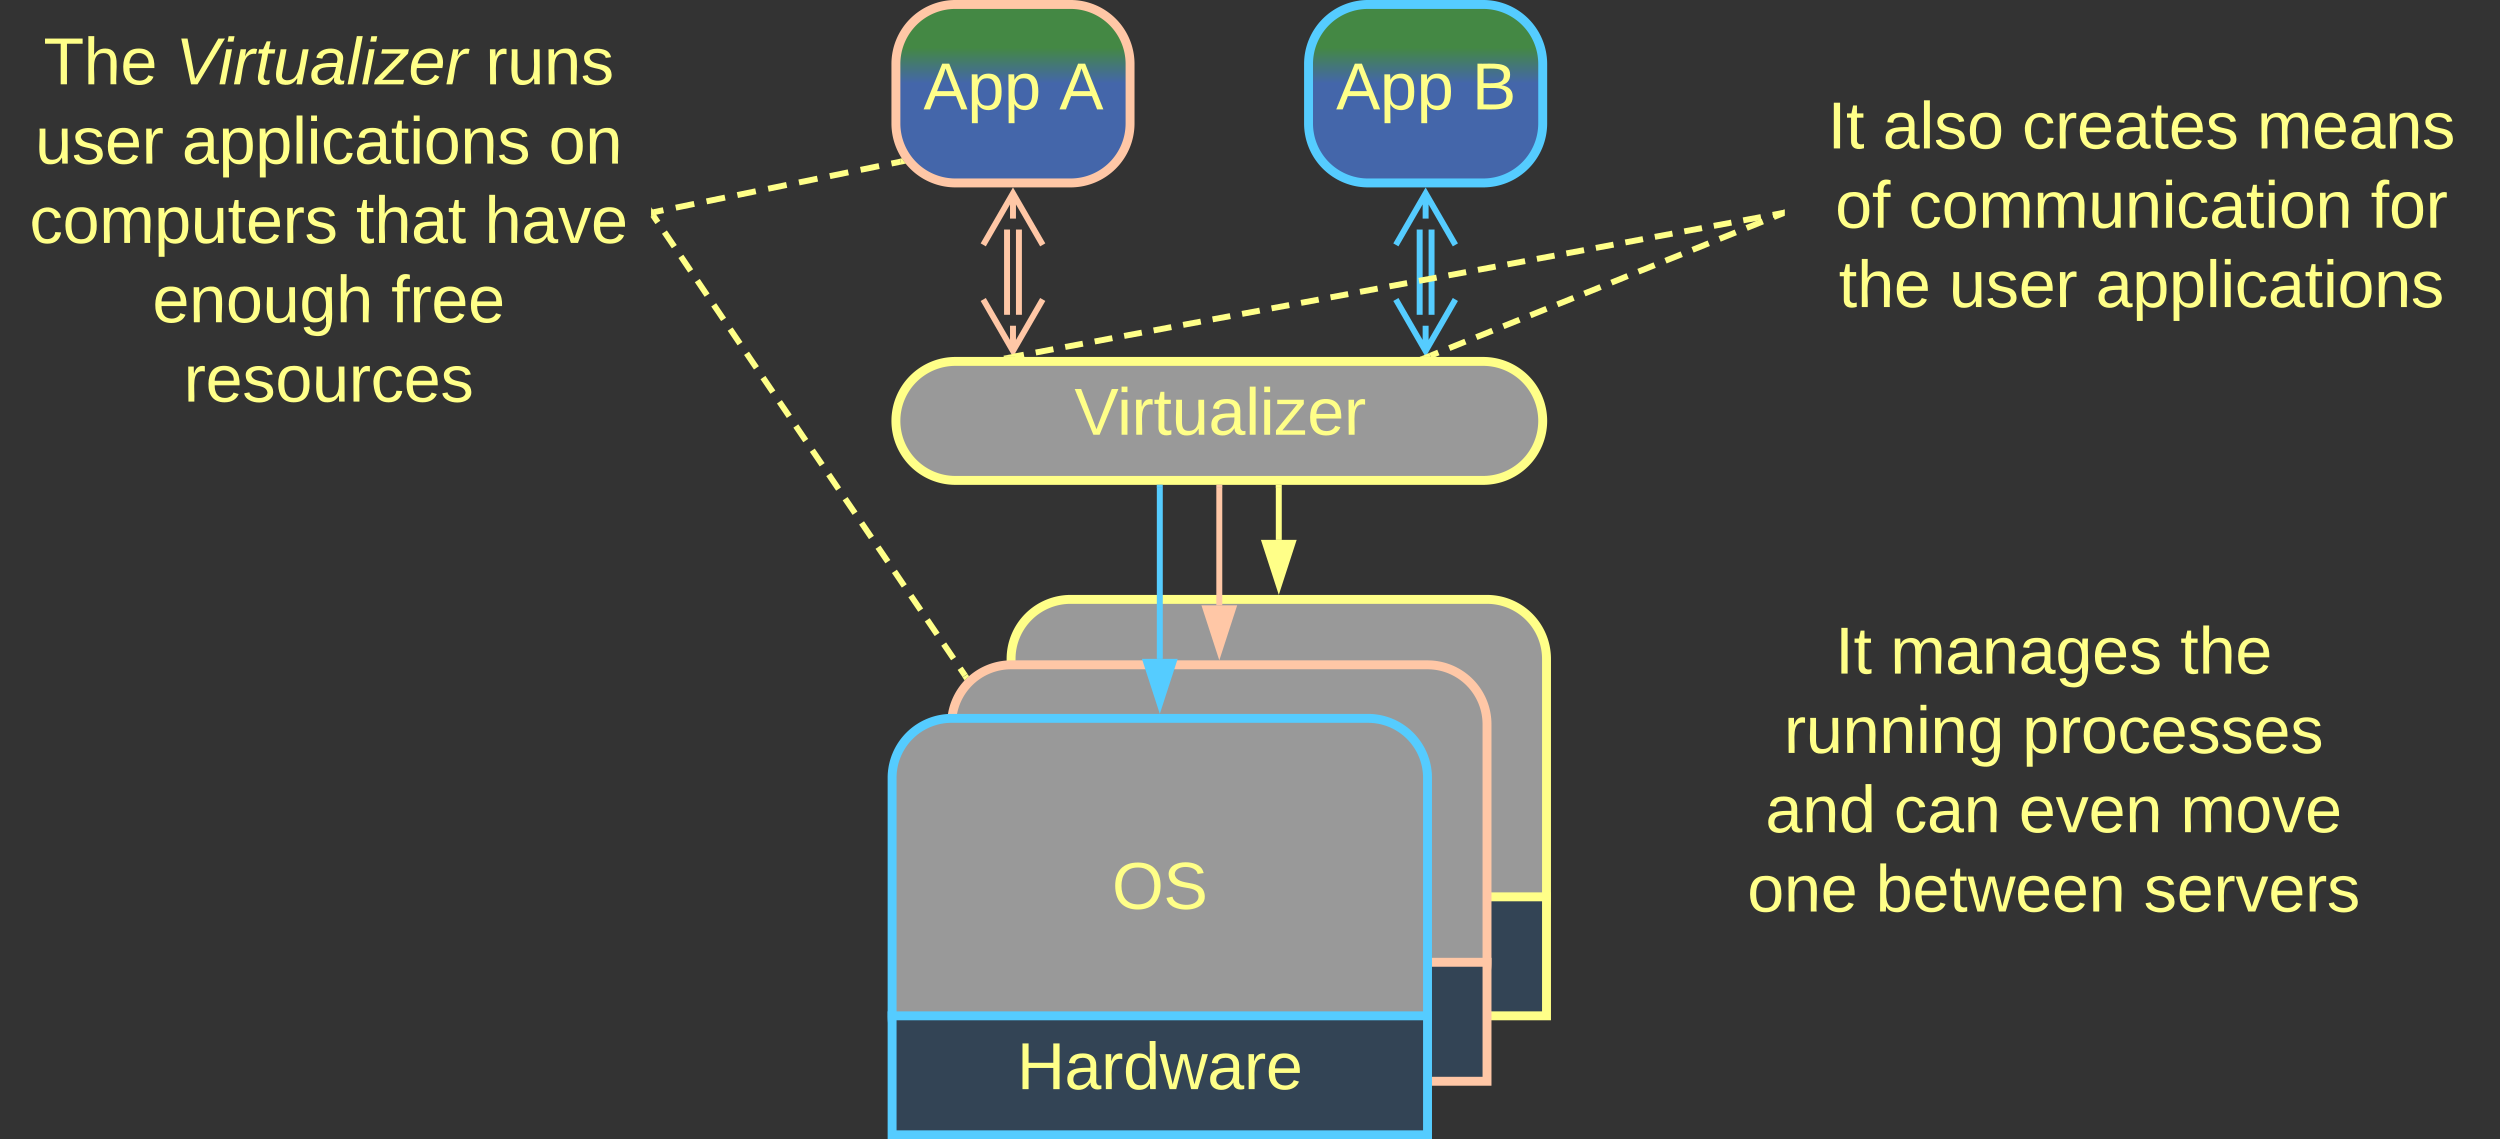 <svg xmlns="http://www.w3.org/2000/svg" xmlns:xlink="http://www.w3.org/1999/xlink" xmlns:lucid="lucid" width="840.45" height="383"><rect width="100%" height="100%" fill="#333333" stroke="none"/><g transform="translate(-100.095 -498.5)" lucid:page-tab-id="0_0"><path d="M401.28 640a20 20 0 0 1 20-20h177.44a20 20 0 0 1 20 20 20 20 0 0 1-20 20H421.28a20 20 0 0 1-20-20z" stroke="#ff8" stroke-width="3" fill="#999"/><use xlink:href="#a" transform="matrix(1,0,0,1,406.276,625) translate(54.993 19.653)"/><path d="M401.28 520a20 20 0 0 1 20-20H460a20 20 0 0 1 20 20v20a20 20 0 0 1-20 20h-38.72a20 20 0 0 1-20-20z" stroke="#ffc7a6" stroke-width="3" fill="url(#b)"/><use xlink:href="#c" transform="matrix(1,0,0,1,406.276,505) translate(4.253 30.278)"/><use xlink:href="#d" transform="matrix(1,0,0,1,406.276,505) translate(49.932 30.278)"/><path d="M438.64 604.34v-28.68M442.64 604.34v-28.68M450.64 599.18l-10 17.32-10-17.32m10 17.32V608M430.64 580.82l10-17.32 10 17.32m-10-17.32v8.5" stroke="#ffc7a6" stroke-width="2" fill="none"/><path d="M440 720a20 20 0 0 1 20-20h140a20 20 0 0 1 20 20v80a20 20 0 0 1-20 20H460a20 20 0 0 1-20-20z" stroke="#ff8" stroke-width="3" fill="#999"/><use xlink:href="#e" transform="matrix(1,0,0,1,445,705) translate(68.951 59.028)"/><path d="M510 662.5V702" stroke="#ffc7a6" stroke-width="2" fill="none"/><path d="M510.98 662.53h-1.96v-1.03h1.96z" stroke="#ffc7a6" stroke-width=".05" fill="#ffc7a6"/><path d="M510 717.26L505.37 703h9.26z" stroke="#ffc7a6" stroke-width="2" fill="#ffc7a6"/><path d="M440 800h180v40H440z" stroke="#ff8" stroke-width="3" fill="#345"/><use xlink:href="#f" transform="matrix(1,0,0,1,445,805) translate(36.975 19.653)"/><path d="M101.6 506a6 6 0 0 1 6-6h205.44a6 6 0 0 1 6 6v128a6 6 0 0 1-6 6H107.6a6 6 0 0 1-6-6z" stroke="#ff8" stroke-opacity="0" stroke-width="3" fill="#999" fill-opacity="0"/><use xlink:href="#g" transform="matrix(1,0,0,1,106.595,505) translate(8.136 21.84)"/><use xlink:href="#h" transform="matrix(1,0,0,1,106.595,505) translate(52.519 21.84)"/><use xlink:href="#i" transform="matrix(1,0,0,1,106.595,505) translate(156.716 21.84)"/><use xlink:href="#j" transform="matrix(1,0,0,1,106.595,505) translate(5.358 48.507)"/><use xlink:href="#k" transform="matrix(1,0,0,1,106.595,505) translate(54.679 48.507)"/><use xlink:href="#l" transform="matrix(1,0,0,1,106.595,505) translate(177.951 48.507)"/><use xlink:href="#m" transform="matrix(1,0,0,1,106.595,505) translate(3.444 75.174)"/><use xlink:href="#n" transform="matrix(1,0,0,1,106.595,505) translate(113.198 75.174)"/><use xlink:href="#o" transform="matrix(1,0,0,1,106.595,505) translate(156.407 75.174)"/><use xlink:href="#p" transform="matrix(1,0,0,1,106.595,505) translate(44.772 101.84)"/><use xlink:href="#q" transform="matrix(1,0,0,1,106.595,505) translate(125.019 101.84)"/><use xlink:href="#r" transform="matrix(1,0,0,1,106.595,505) translate(55.296 128.507)"/><path d="M320.02 569.8l3.1-.64m4.15-.84l6.22-1.28m4.13-.84l6.22-1.28m4.14-.84l6.2-1.28m4.15-.84l6.22-1.28m4.14-.84l6.23-1.28m4.14-.84l6.22-1.28m4.13-.84l6.22-1.27m4.14-.85l3.1-.64" stroke="#ff8" stroke-width="2" fill="none"/><path d="M320.24 570.75l-1.2.25v-2l.8-.16zM403.88 552.64l.72.85-1.53.3-.4-1.9.67-.14z" stroke="#ff8" stroke-width=".05" fill="#ff8"/><path d="M680 704.67a6 6 0 0 1 6-6h208a6 6 0 0 1 6 6V814a6 6 0 0 1-6 6H686a6 6 0 0 1-6-6z" stroke="#ff8" stroke-opacity="0" stroke-width="3" fill="#999" fill-opacity="0"/><use xlink:href="#s" transform="matrix(1,0,0,1,685,703.667) translate(32.074 21.278)"/><use xlink:href="#t" transform="matrix(1,0,0,1,685,703.667) translate(50.593 21.278)"/><use xlink:href="#u" transform="matrix(1,0,0,1,685,703.667) translate(148.062 21.278)"/><use xlink:href="#v" transform="matrix(1,0,0,1,685,703.667) translate(14.852 47.944)"/><use xlink:href="#w" transform="matrix(1,0,0,1,685,703.667) translate(94.975 47.944)"/><use xlink:href="#x" transform="matrix(1,0,0,1,685,703.667) translate(8.617 74.611)"/><use xlink:href="#y" transform="matrix(1,0,0,1,685,703.667) translate(51.827 74.611)"/><use xlink:href="#z" transform="matrix(1,0,0,1,685,703.667) translate(93.802 74.611)"/><use xlink:href="#A" transform="matrix(1,0,0,1,685,703.667) translate(148.123 74.611)"/><use xlink:href="#B" transform="matrix(1,0,0,1,685,703.667) translate(2.506 101.278)"/><use xlink:href="#C" transform="matrix(1,0,0,1,685,703.667) translate(45.716 101.278)"/><use xlink:href="#D" transform="matrix(1,0,0,1,685,703.667) translate(135.778 101.278)"/><path d="M540 520a20 20 0 0 1 20-20h38.72a20 20 0 0 1 20 20v20a20 20 0 0 1-20 20H560a20 20 0 0 1-20-20z" stroke="#5cf" stroke-width="3" fill="url(#E)"/><use xlink:href="#c" transform="matrix(1,0,0,1,545,505) translate(4.253 30.278)"/><use xlink:href="#F" transform="matrix(1,0,0,1,545,505) translate(49.932 30.278)"/><path d="M577.36 604.34v-28.68M581.36 604.34v-28.68M589.36 599.18l-10 17.32-10-17.32m10 17.32V608M569.36 580.82l10-17.32 10 17.32m-10-17.32v8.5" stroke="#5cf" stroke-width="2" fill="none"/><path d="M420 742a20 20 0 0 1 20-20h140a20 20 0 0 1 20 20v80a20 20 0 0 1-20 20H440a20 20 0 0 1-20-20z" stroke="#ffc7a6" stroke-width="3" fill="#999"/><use xlink:href="#e" transform="matrix(1,0,0,1,425,727) translate(68.951 59.028)"/><path d="M420 822h180v40H420z" stroke="#ffc7a6" stroke-width="3" fill="#345"/><g><use xlink:href="#f" transform="matrix(1,0,0,1,425,827) translate(36.975 19.653)"/></g><path d="M400 760a20 20 0 0 1 20-20h140a20 20 0 0 1 20 20v80a20 20 0 0 1-20 20H420a20 20 0 0 1-20-20z" stroke="#5cf" stroke-width="3" fill="#999"/><g><use xlink:href="#e" transform="matrix(1,0,0,1,405,745) translate(68.951 59.028)"/></g><path d="M400 840h180v40H400z" stroke="#5cf" stroke-width="3" fill="#345"/><g><use xlink:href="#f" transform="matrix(1,0,0,1,405,845) translate(36.975 19.653)"/></g><path d="M530 662.5V680" stroke="#ff8" stroke-width="2" fill="none"/><path d="M530.98 662.53H529v-1.03H531z" stroke="#ff8" stroke-width=".05" fill="#ff8"/><path d="M530 695.26L525.37 681h9.26z" stroke="#ff8" stroke-width="2" fill="#ff8"/><path d="M490 662.5V720" stroke="#5cf" stroke-width="2" fill="none"/><path d="M490.98 662.53h-1.96v-1.03h1.96z" stroke="#5cf" stroke-width=".05" fill="#5cf"/><path d="M490 735.26L485.37 721h9.26z" stroke="#5cf" stroke-width="2" fill="#5cf"/><path d="M700 526a6 6 0 0 1 6-6h227.04a6 6 0 0 1 6 6v88a6 6 0 0 1-6 6H706a6 6 0 0 1-6-6z" stroke="#ff8" stroke-opacity="0" stroke-width="3" fill="#999" fill-opacity="0"/><g><use xlink:href="#s" transform="matrix(1,0,0,1,705,525) translate(9.537 23.403)"/><use xlink:href="#G" transform="matrix(1,0,0,1,705,525) translate(28.056 23.403)"/><use xlink:href="#H" transform="matrix(1,0,0,1,705,525) translate(74.907 23.403)"/><use xlink:href="#I" transform="matrix(1,0,0,1,705,525) translate(153.858 23.403)"/><use xlink:href="#J" transform="matrix(1,0,0,1,705,525) translate(12.068 50.069)"/><use xlink:href="#K" transform="matrix(1,0,0,1,705,525) translate(36.759 50.069)"/><use xlink:href="#L" transform="matrix(1,0,0,1,705,525) translate(192.068 50.069)"/><use xlink:href="#M" transform="matrix(1,0,0,1,705,525) translate(13.272 76.736)"/><use xlink:href="#j" transform="matrix(1,0,0,1,705,525) translate(50.309 76.736)"/><use xlink:href="#N" transform="matrix(1,0,0,1,705,525) translate(99.63 76.736)"/></g><path d="M319.6 570.83l1.66 2.44m2.2 3.26l3.33 4.9m2.2 3.25l3.3 4.9m2.22 3.25l3.3 4.9m2.22 3.25l3.32 4.9m2.2 3.26l3.32 4.9m2.2 3.25l3.32 4.88m2.2 3.26l3.33 4.9m2.2 3.25l3.32 4.88m2.2 3.26l3.33 4.9m2.2 3.25l3.32 4.88m2.2 3.26l3.32 4.9m2.2 3.25l3.33 4.88m2.2 3.26l3.32 4.9m2.2 3.25l3.32 4.88m2.2 3.26l3.32 4.9m2.2 3.25l3.32 4.88m2.2 3.26l3.33 4.9m2.2 3.25l3.32 4.88m2.2 3.26l1.66 2.45" stroke="#ff8" stroke-width="2" fill="none"/><path d="M320.43 570.3l-1.4.94v-2.98zM425.86 725.88l-1.07.9-.38.45-.7-1 1.63-1.1z" stroke="#ff8" stroke-width=".05" fill="#ff8"/><path d="M699.07 570.38l-2.72 1.1m-3.64 1.47l-5.44 2.2m-3.64 1.47l-5.45 2.2m-3.63 1.47l-5.46 2.2m-3.63 1.47l-5.46 2.2m-3.64 1.47l-5.45 2.2m-3.63 1.47l-5.45 2.22m-3.64 1.47l-5.45 2.2m-3.64 1.46l-5.46 2.2m-3.63 1.47l-5.45 2.2m-3.63 1.47l-5.45 2.2m-3.64 1.48l-5.45 2.2m-3.64 1.47l-5.45 2.2m-3.65 1.47l-2.72 1.1" stroke="#ff8" stroke-width="2" fill="none"/><path d="M700 571.05l-.6.24-.72-1.82 1.32-.53zM581.1 618.5h-3.7l3.2-1.3z" stroke="#ff8" stroke-width=".05" fill="#ff8"/><path d="M699.02 570.18l-2.97.56m-3.96.74l-5.95 1.1m-3.96.75l-5.95 1.1m-3.96.75l-5.95 1.1m-3.96.75l-5.95 1.1m-3.96.75l-5.95 1.12m-3.96.74l-5.95 1.1m-3.96.75l-5.95 1.1m-3.96.74l-5.95 1.1m-3.96.75l-5.95 1.1m-3.96.74l-5.95 1.1m-3.96.75l-5.95 1.1m-3.96.74l-5.95 1.1m-3.96.75l-5.95 1.1m-3.96.75l-5.95 1.1m-3.96.75l-5.95 1.1m-3.96.75l-5.95 1.1m-3.96.75l-5.95 1.1m-3.96.75l-5.95 1.1m-3.96.75l-5.95 1.1m-3.96.75l-5.95 1.1m-3.96.75l-5.95 1.12m-3.96.74l-5.95 1.1m-3.96.75l-5.95 1.12m-3.96.74l-5.95 1.1m-3.96.75l-5.95 1.12m-3.96.74l-2.98.56" stroke="#ff8" stroke-width="2" fill="none"/><path d="M700 571l-.83.15-.36-1.92 1.2-.22zM441.68 618.5h-4.1l-.07-.4 3.97-.75z" stroke="#ff8" stroke-width=".05" fill="#ff8"/><defs><path d="M137 0h-34L2-248h35l83 218 83-218h36" id="O" fill="#ff8"/><path d="M24-231v-30h32v30H24zM24 0v-190h32V0H24" id="P" fill="#ff8"/><path d="M114-163C36-179 61-72 57 0H25l-1-190h30c1 12-1 29 2 39 6-27 23-49 58-41v29" id="Q" fill="#ff8"/><path d="M59-47c-2 24 18 29 38 22v24C64 9 27 4 27-40v-127H5v-23h24l9-43h21v43h35v23H59v120" id="R" fill="#ff8"/><path d="M84 4C-5 8 30-112 23-190h32v120c0 31 7 50 39 49 72-2 45-101 50-169h31l1 190h-30c-1-10 1-25-2-33-11 22-28 36-60 37" id="S" fill="#ff8"/><path d="M141-36C126-15 110 5 73 4 37 3 15-17 15-53c-1-64 63-63 125-63 3-35-9-54-41-54-24 1-41 7-42 31l-33-3c5-37 33-52 76-52 45 0 72 20 72 64v82c-1 20 7 32 28 27v20c-31 9-61-2-59-35zM48-53c0 20 12 33 32 33 41-3 63-29 60-74-43 2-92-5-92 41" id="T" fill="#ff8"/><path d="M24 0v-261h32V0H24" id="U" fill="#ff8"/><path d="M9 0v-24l116-142H16v-24h144v24L44-24h123V0H9" id="V" fill="#ff8"/><path d="M100-194c63 0 86 42 84 106H49c0 40 14 67 53 68 26 1 43-12 49-29l28 8c-11 28-37 45-77 45C44 4 14-33 15-96c1-61 26-98 85-98zm52 81c6-60-76-77-97-28-3 7-6 17-6 28h103" id="W" fill="#ff8"/><g id="a"><use transform="matrix(0.062,0,0,0.062,0,0)" xlink:href="#O"/><use transform="matrix(0.062,0,0,0.062,14.383,0)" xlink:href="#P"/><use transform="matrix(0.062,0,0,0.062,19.259,0)" xlink:href="#Q"/><use transform="matrix(0.062,0,0,0.062,26.605,0)" xlink:href="#R"/><use transform="matrix(0.062,0,0,0.062,32.778,0)" xlink:href="#S"/><use transform="matrix(0.062,0,0,0.062,45.123,0)" xlink:href="#T"/><use transform="matrix(0.062,0,0,0.062,57.469,0)" xlink:href="#U"/><use transform="matrix(0.062,0,0,0.062,62.346,0)" xlink:href="#P"/><use transform="matrix(0.062,0,0,0.062,67.222,0)" xlink:href="#V"/><use transform="matrix(0.062,0,0,0.062,78.333,0)" xlink:href="#W"/><use transform="matrix(0.062,0,0,0.062,90.679,0)" xlink:href="#Q"/></g><linearGradient gradientUnits="userSpaceOnUse" id="b" x1="401.28" y1="500" x2="401.28" y2="560"><stop offset="24.28%" stop-color="#484"/><stop offset="44.2%" stop-color="#46a"/></linearGradient><path d="M205 0l-28-72H64L36 0H1l101-248h38L239 0h-34zm-38-99l-47-123c-12 45-31 82-46 123h93" id="X" fill="#ff8"/><path d="M115-194c55 1 70 41 70 98S169 2 115 4C84 4 66-9 55-30l1 105H24l-1-265h31l2 30c10-21 28-34 59-34zm-8 174c40 0 45-34 45-75s-6-73-45-74c-42 0-51 32-51 76 0 43 10 73 51 73" id="Y" fill="#ff8"/><g id="c"><use transform="matrix(0.062,0,0,0.062,0,0)" xlink:href="#X"/><use transform="matrix(0.062,0,0,0.062,14.815,0)" xlink:href="#Y"/><use transform="matrix(0.062,0,0,0.062,27.16,0)" xlink:href="#Y"/></g><use transform="matrix(0.062,0,0,0.062,0,0)" xlink:href="#X" id="d"/><path d="M140-251c81 0 123 46 123 126C263-46 219 4 140 4 59 4 17-45 17-125s42-126 123-126zm0 227c63 0 89-41 89-101s-29-99-89-99c-61 0-89 39-89 99S79-25 140-24" id="Z" fill="#ff8"/><path d="M185-189c-5-48-123-54-124 2 14 75 158 14 163 119 3 78-121 87-175 55-17-10-28-26-33-46l33-7c5 56 141 63 141-1 0-78-155-14-162-118-5-82 145-84 179-34 5 7 8 16 11 25" id="aa" fill="#ff8"/><g id="e"><use transform="matrix(0.062,0,0,0.062,0,0)" xlink:href="#Z"/><use transform="matrix(0.062,0,0,0.062,17.284,0)" xlink:href="#aa"/></g><path d="M197 0v-115H63V0H30v-248h33v105h134v-105h34V0h-34" id="ab" fill="#ff8"/><path d="M85-194c31 0 48 13 60 33l-1-100h32l1 261h-30c-2-10 0-23-3-31C134-8 116 4 85 4 32 4 16-35 15-94c0-66 23-100 70-100zm9 24c-40 0-46 34-46 75 0 40 6 74 45 74 42 0 51-32 51-76 0-42-9-74-50-73" id="ac" fill="#ff8"/><path d="M206 0h-36l-40-164L89 0H53L-1-190h32L70-26l43-164h34l41 164 42-164h31" id="ad" fill="#ff8"/><g id="f"><use transform="matrix(0.062,0,0,0.062,0,0)" xlink:href="#ab"/><use transform="matrix(0.062,0,0,0.062,15.988,0)" xlink:href="#T"/><use transform="matrix(0.062,0,0,0.062,28.333,0)" xlink:href="#Q"/><use transform="matrix(0.062,0,0,0.062,35.679,0)" xlink:href="#ac"/><use transform="matrix(0.062,0,0,0.062,48.025,0)" xlink:href="#ad"/><use transform="matrix(0.062,0,0,0.062,64.012,0)" xlink:href="#T"/><use transform="matrix(0.062,0,0,0.062,76.358,0)" xlink:href="#Q"/><use transform="matrix(0.062,0,0,0.062,83.704,0)" xlink:href="#W"/></g><path d="M127-220V0H93v-220H8v-28h204v28h-85" id="ae" fill="#ff8"/><path d="M106-169C34-169 62-67 57 0H25v-261h32l-1 103c12-21 28-36 61-36 89 0 53 116 60 194h-32v-121c2-32-8-49-39-48" id="af" fill="#ff8"/><g id="g"><use transform="matrix(0.062,0,0,0.062,0,0)" xlink:href="#ae"/><use transform="matrix(0.062,0,0,0.062,13.519,0)" xlink:href="#af"/><use transform="matrix(0.062,0,0,0.062,25.864,0)" xlink:href="#W"/></g><path d="M119 0H84L31-248h34l41 218 126-218h36" id="ag" fill="#ff8"/><path d="M50-231l6-30h32l-6 30H50zM6 0l37-190h31L37 0H6" id="ah" fill="#ff8"/><path d="M66-151c12-25 30-51 66-40l-6 26C45-176 58-65 38 0H6l36-190h30" id="ai" fill="#ff8"/><path d="M51-54c-9 22 5 41 31 30L79-1C43 14 10-4 19-52l22-115H19l5-23h22l19-43h21l-9 43h35l-4 23H73" id="aj" fill="#ff8"/><path d="M67 3c-93-2-31-127-26-193h32L48-50c-3 39 53 32 70 12 30-34 30-101 43-152h32L157 0h-30c1-10 6-24 4-33-14 20-29 37-64 36" id="ak" fill="#ff8"/><path d="M165-48c-4 18 1 34 23 27l-3 20c-29 8-62 0-52-35h-2C116-14 99 4 63 4 30 4 8-16 8-49c0-68 71-67 138-67 10-26 0-56-31-54-26 1-42 9-47 31l-32-5c8-67 160-71 144 15-5 28-9 54-15 81zM42-50c3 52 80 24 89-6 7-12 7-24 11-38-47 1-103-4-100 44" id="al" fill="#ff8"/><path d="M6 0l50-261h32L37 0H6" id="am" fill="#ff8"/><path d="M-8 0l5-24 140-142H31l5-24h145l-5 24L36-24h119l-5 24H-8" id="an" fill="#ff8"/><path d="M111-194c62-3 86 47 72 106H45c-7 38 6 69 45 68 27-1 43-14 53-32l24 11C152-15 129 4 87 4 38 3 12-23 12-71c0-70 32-119 99-123zm44 81c14-66-71-72-95-28-4 8-8 17-11 28h106" id="ao" fill="#ff8"/><g id="h"><use transform="matrix(0.062,0,0,0.062,0,0)" xlink:href="#ag"/><use transform="matrix(0.062,0,0,0.062,14.383,0)" xlink:href="#ah"/><use transform="matrix(0.062,0,0,0.062,19.259,0)" xlink:href="#ai"/><use transform="matrix(0.062,0,0,0.062,26.605,0)" xlink:href="#aj"/><use transform="matrix(0.062,0,0,0.062,32.778,0)" xlink:href="#ak"/><use transform="matrix(0.062,0,0,0.062,45.123,0)" xlink:href="#al"/><use transform="matrix(0.062,0,0,0.062,57.469,0)" xlink:href="#am"/><use transform="matrix(0.062,0,0,0.062,62.346,0)" xlink:href="#ah"/><use transform="matrix(0.062,0,0,0.062,67.222,0)" xlink:href="#an"/><use transform="matrix(0.062,0,0,0.062,78.333,0)" xlink:href="#ao"/><use transform="matrix(0.062,0,0,0.062,90.679,0)" xlink:href="#ai"/></g><path d="M117-194c89-4 53 116 60 194h-32v-121c0-31-8-49-39-48C34-167 62-67 57 0H25l-1-190h30c1 10-1 24 2 32 11-22 29-35 61-36" id="ap" fill="#ff8"/><path d="M135-143c-3-34-86-38-87 0 15 53 115 12 119 90S17 21 10-45l28-5c4 36 97 45 98 0-10-56-113-15-118-90-4-57 82-63 122-42 12 7 21 19 24 35" id="aq" fill="#ff8"/><g id="i"><use transform="matrix(0.062,0,0,0.062,0,0)" xlink:href="#Q"/><use transform="matrix(0.062,0,0,0.062,7.346,0)" xlink:href="#S"/><use transform="matrix(0.062,0,0,0.062,19.691,0)" xlink:href="#ap"/><use transform="matrix(0.062,0,0,0.062,32.037,0)" xlink:href="#aq"/></g><g id="j"><use transform="matrix(0.062,0,0,0.062,0,0)" xlink:href="#S"/><use transform="matrix(0.062,0,0,0.062,12.346,0)" xlink:href="#aq"/><use transform="matrix(0.062,0,0,0.062,23.457,0)" xlink:href="#W"/><use transform="matrix(0.062,0,0,0.062,35.802,0)" xlink:href="#Q"/></g><path d="M96-169c-40 0-48 33-48 73s9 75 48 75c24 0 41-14 43-38l32 2c-6 37-31 61-74 61-59 0-76-41-82-99-10-93 101-131 147-64 4 7 5 14 7 22l-32 3c-4-21-16-35-41-35" id="ar" fill="#ff8"/><path d="M100-194c62-1 85 37 85 99 1 63-27 99-86 99S16-35 15-95c0-66 28-99 85-99zM99-20c44 1 53-31 53-75 0-43-8-75-51-75s-53 32-53 75 10 74 51 75" id="as" fill="#ff8"/><g id="k"><use transform="matrix(0.062,0,0,0.062,0,0)" xlink:href="#T"/><use transform="matrix(0.062,0,0,0.062,12.346,0)" xlink:href="#Y"/><use transform="matrix(0.062,0,0,0.062,24.691,0)" xlink:href="#Y"/><use transform="matrix(0.062,0,0,0.062,37.037,0)" xlink:href="#U"/><use transform="matrix(0.062,0,0,0.062,41.914,0)" xlink:href="#P"/><use transform="matrix(0.062,0,0,0.062,46.79,0)" xlink:href="#ar"/><use transform="matrix(0.062,0,0,0.062,57.901,0)" xlink:href="#T"/><use transform="matrix(0.062,0,0,0.062,70.247,0)" xlink:href="#R"/><use transform="matrix(0.062,0,0,0.062,76.42,0)" xlink:href="#P"/><use transform="matrix(0.062,0,0,0.062,81.296,0)" xlink:href="#as"/><use transform="matrix(0.062,0,0,0.062,93.642,0)" xlink:href="#ap"/><use transform="matrix(0.062,0,0,0.062,105.988,0)" xlink:href="#aq"/></g><g id="l"><use transform="matrix(0.062,0,0,0.062,0,0)" xlink:href="#as"/><use transform="matrix(0.062,0,0,0.062,12.346,0)" xlink:href="#ap"/></g><path d="M210-169c-67 3-38 105-44 169h-31v-121c0-29-5-50-35-48C34-165 62-65 56 0H25l-1-190h30c1 10-1 24 2 32 10-44 99-50 107 0 11-21 27-35 58-36 85-2 47 119 55 194h-31v-121c0-29-5-49-35-48" id="at" fill="#ff8"/><g id="m"><use transform="matrix(0.062,0,0,0.062,0,0)" xlink:href="#ar"/><use transform="matrix(0.062,0,0,0.062,11.111,0)" xlink:href="#as"/><use transform="matrix(0.062,0,0,0.062,23.457,0)" xlink:href="#at"/><use transform="matrix(0.062,0,0,0.062,41.914,0)" xlink:href="#Y"/><use transform="matrix(0.062,0,0,0.062,54.259,0)" xlink:href="#S"/><use transform="matrix(0.062,0,0,0.062,66.605,0)" xlink:href="#R"/><use transform="matrix(0.062,0,0,0.062,72.778,0)" xlink:href="#W"/><use transform="matrix(0.062,0,0,0.062,85.123,0)" xlink:href="#Q"/><use transform="matrix(0.062,0,0,0.062,92.469,0)" xlink:href="#aq"/></g><g id="n"><use transform="matrix(0.062,0,0,0.062,0,0)" xlink:href="#R"/><use transform="matrix(0.062,0,0,0.062,6.173,0)" xlink:href="#af"/><use transform="matrix(0.062,0,0,0.062,18.519,0)" xlink:href="#T"/><use transform="matrix(0.062,0,0,0.062,30.864,0)" xlink:href="#R"/></g><path d="M108 0H70L1-190h34L89-25l56-165h34" id="au" fill="#ff8"/><g id="o"><use transform="matrix(0.062,0,0,0.062,0,0)" xlink:href="#af"/><use transform="matrix(0.062,0,0,0.062,12.346,0)" xlink:href="#T"/><use transform="matrix(0.062,0,0,0.062,24.691,0)" xlink:href="#au"/><use transform="matrix(0.062,0,0,0.062,35.802,0)" xlink:href="#W"/></g><path d="M177-190C167-65 218 103 67 71c-23-6-38-20-44-43l32-5c15 47 100 32 89-28v-30C133-14 115 1 83 1 29 1 15-40 15-95c0-56 16-97 71-98 29-1 48 16 59 35 1-10 0-23 2-32h30zM94-22c36 0 50-32 50-73 0-42-14-75-50-75-39 0-46 34-46 75s6 73 46 73" id="av" fill="#ff8"/><g id="p"><use transform="matrix(0.062,0,0,0.062,0,0)" xlink:href="#W"/><use transform="matrix(0.062,0,0,0.062,12.346,0)" xlink:href="#ap"/><use transform="matrix(0.062,0,0,0.062,24.691,0)" xlink:href="#as"/><use transform="matrix(0.062,0,0,0.062,37.037,0)" xlink:href="#S"/><use transform="matrix(0.062,0,0,0.062,49.383,0)" xlink:href="#av"/><use transform="matrix(0.062,0,0,0.062,61.728,0)" xlink:href="#af"/></g><path d="M101-234c-31-9-42 10-38 44h38v23H63V0H32v-167H5v-23h27c-7-52 17-82 69-68v24" id="aw" fill="#ff8"/><g id="q"><use transform="matrix(0.062,0,0,0.062,0,0)" xlink:href="#aw"/><use transform="matrix(0.062,0,0,0.062,6.173,0)" xlink:href="#Q"/><use transform="matrix(0.062,0,0,0.062,13.519,0)" xlink:href="#W"/><use transform="matrix(0.062,0,0,0.062,25.864,0)" xlink:href="#W"/></g><g id="r"><use transform="matrix(0.062,0,0,0.062,0,0)" xlink:href="#Q"/><use transform="matrix(0.062,0,0,0.062,7.346,0)" xlink:href="#W"/><use transform="matrix(0.062,0,0,0.062,19.691,0)" xlink:href="#aq"/><use transform="matrix(0.062,0,0,0.062,30.802,0)" xlink:href="#as"/><use transform="matrix(0.062,0,0,0.062,43.148,0)" xlink:href="#S"/><use transform="matrix(0.062,0,0,0.062,55.494,0)" xlink:href="#Q"/><use transform="matrix(0.062,0,0,0.062,62.84,0)" xlink:href="#ar"/><use transform="matrix(0.062,0,0,0.062,73.951,0)" xlink:href="#W"/><use transform="matrix(0.062,0,0,0.062,86.296,0)" xlink:href="#aq"/></g><path d="M33 0v-248h34V0H33" id="ax" fill="#ff8"/><g id="s"><use transform="matrix(0.062,0,0,0.062,0,0)" xlink:href="#ax"/><use transform="matrix(0.062,0,0,0.062,6.173,0)" xlink:href="#R"/></g><g id="t"><use transform="matrix(0.062,0,0,0.062,0,0)" xlink:href="#at"/><use transform="matrix(0.062,0,0,0.062,18.457,0)" xlink:href="#T"/><use transform="matrix(0.062,0,0,0.062,30.802,0)" xlink:href="#ap"/><use transform="matrix(0.062,0,0,0.062,43.148,0)" xlink:href="#T"/><use transform="matrix(0.062,0,0,0.062,55.494,0)" xlink:href="#av"/><use transform="matrix(0.062,0,0,0.062,67.84,0)" xlink:href="#W"/><use transform="matrix(0.062,0,0,0.062,80.185,0)" xlink:href="#aq"/></g><g id="u"><use transform="matrix(0.062,0,0,0.062,0,0)" xlink:href="#R"/><use transform="matrix(0.062,0,0,0.062,6.173,0)" xlink:href="#af"/><use transform="matrix(0.062,0,0,0.062,18.519,0)" xlink:href="#W"/></g><g id="v"><use transform="matrix(0.062,0,0,0.062,0,0)" xlink:href="#Q"/><use transform="matrix(0.062,0,0,0.062,7.346,0)" xlink:href="#S"/><use transform="matrix(0.062,0,0,0.062,19.691,0)" xlink:href="#ap"/><use transform="matrix(0.062,0,0,0.062,32.037,0)" xlink:href="#ap"/><use transform="matrix(0.062,0,0,0.062,44.383,0)" xlink:href="#P"/><use transform="matrix(0.062,0,0,0.062,49.259,0)" xlink:href="#ap"/><use transform="matrix(0.062,0,0,0.062,61.605,0)" xlink:href="#av"/></g><g id="w"><use transform="matrix(0.062,0,0,0.062,0,0)" xlink:href="#Y"/><use transform="matrix(0.062,0,0,0.062,12.346,0)" xlink:href="#Q"/><use transform="matrix(0.062,0,0,0.062,19.691,0)" xlink:href="#as"/><use transform="matrix(0.062,0,0,0.062,32.037,0)" xlink:href="#ar"/><use transform="matrix(0.062,0,0,0.062,43.148,0)" xlink:href="#W"/><use transform="matrix(0.062,0,0,0.062,55.494,0)" xlink:href="#aq"/><use transform="matrix(0.062,0,0,0.062,66.605,0)" xlink:href="#aq"/><use transform="matrix(0.062,0,0,0.062,77.716,0)" xlink:href="#W"/><use transform="matrix(0.062,0,0,0.062,90.062,0)" xlink:href="#aq"/></g><g id="x"><use transform="matrix(0.062,0,0,0.062,0,0)" xlink:href="#T"/><use transform="matrix(0.062,0,0,0.062,12.346,0)" xlink:href="#ap"/><use transform="matrix(0.062,0,0,0.062,24.691,0)" xlink:href="#ac"/></g><g id="y"><use transform="matrix(0.062,0,0,0.062,0,0)" xlink:href="#ar"/><use transform="matrix(0.062,0,0,0.062,11.111,0)" xlink:href="#T"/><use transform="matrix(0.062,0,0,0.062,23.457,0)" xlink:href="#ap"/></g><g id="z"><use transform="matrix(0.062,0,0,0.062,0,0)" xlink:href="#W"/><use transform="matrix(0.062,0,0,0.062,12.346,0)" xlink:href="#au"/><use transform="matrix(0.062,0,0,0.062,23.457,0)" xlink:href="#W"/><use transform="matrix(0.062,0,0,0.062,35.802,0)" xlink:href="#ap"/></g><g id="A"><use transform="matrix(0.062,0,0,0.062,0,0)" xlink:href="#at"/><use transform="matrix(0.062,0,0,0.062,18.457,0)" xlink:href="#as"/><use transform="matrix(0.062,0,0,0.062,30.802,0)" xlink:href="#au"/><use transform="matrix(0.062,0,0,0.062,41.914,0)" xlink:href="#W"/></g><g id="B"><use transform="matrix(0.062,0,0,0.062,0,0)" xlink:href="#as"/><use transform="matrix(0.062,0,0,0.062,12.346,0)" xlink:href="#ap"/><use transform="matrix(0.062,0,0,0.062,24.691,0)" xlink:href="#W"/></g><path d="M115-194c53 0 69 39 70 98 0 66-23 100-70 100C84 3 66-7 56-30L54 0H23l1-261h32v101c10-23 28-34 59-34zm-8 174c40 0 45-34 45-75 0-40-5-75-45-74-42 0-51 32-51 76 0 43 10 73 51 73" id="ay" fill="#ff8"/><g id="C"><use transform="matrix(0.062,0,0,0.062,0,0)" xlink:href="#ay"/><use transform="matrix(0.062,0,0,0.062,12.346,0)" xlink:href="#W"/><use transform="matrix(0.062,0,0,0.062,24.691,0)" xlink:href="#R"/><use transform="matrix(0.062,0,0,0.062,30.864,0)" xlink:href="#ad"/><use transform="matrix(0.062,0,0,0.062,46.852,0)" xlink:href="#W"/><use transform="matrix(0.062,0,0,0.062,59.198,0)" xlink:href="#W"/><use transform="matrix(0.062,0,0,0.062,71.543,0)" xlink:href="#ap"/></g><g id="D"><use transform="matrix(0.062,0,0,0.062,0,0)" xlink:href="#aq"/><use transform="matrix(0.062,0,0,0.062,11.111,0)" xlink:href="#W"/><use transform="matrix(0.062,0,0,0.062,23.457,0)" xlink:href="#Q"/><use transform="matrix(0.062,0,0,0.062,30.802,0)" xlink:href="#au"/><use transform="matrix(0.062,0,0,0.062,41.914,0)" xlink:href="#W"/><use transform="matrix(0.062,0,0,0.062,54.259,0)" xlink:href="#Q"/><use transform="matrix(0.062,0,0,0.062,61.605,0)" xlink:href="#aq"/></g><linearGradient gradientUnits="userSpaceOnUse" id="E" x1="540" y1="500" x2="540" y2="560"><stop offset="24.28%" stop-color="#484"/><stop offset="44.2%" stop-color="#46a"/></linearGradient><path d="M160-131c35 5 61 23 61 61C221 17 115-2 30 0v-248c76 3 177-17 177 60 0 33-19 50-47 57zm-97-11c50-1 110 9 110-42 0-47-63-36-110-37v79zm0 115c55-2 124 14 124-45 0-56-70-42-124-44v89" id="az" fill="#ff8"/><use transform="matrix(0.062,0,0,0.062,0,0)" xlink:href="#az" id="F"/><g id="G"><use transform="matrix(0.062,0,0,0.062,0,0)" xlink:href="#T"/><use transform="matrix(0.062,0,0,0.062,12.346,0)" xlink:href="#U"/><use transform="matrix(0.062,0,0,0.062,17.222,0)" xlink:href="#aq"/><use transform="matrix(0.062,0,0,0.062,28.333,0)" xlink:href="#as"/></g><g id="H"><use transform="matrix(0.062,0,0,0.062,0,0)" xlink:href="#ar"/><use transform="matrix(0.062,0,0,0.062,11.111,0)" xlink:href="#Q"/><use transform="matrix(0.062,0,0,0.062,18.457,0)" xlink:href="#W"/><use transform="matrix(0.062,0,0,0.062,30.802,0)" xlink:href="#T"/><use transform="matrix(0.062,0,0,0.062,43.148,0)" xlink:href="#R"/><use transform="matrix(0.062,0,0,0.062,49.321,0)" xlink:href="#W"/><use transform="matrix(0.062,0,0,0.062,61.667,0)" xlink:href="#aq"/></g><g id="I"><use transform="matrix(0.062,0,0,0.062,0,0)" xlink:href="#at"/><use transform="matrix(0.062,0,0,0.062,18.457,0)" xlink:href="#W"/><use transform="matrix(0.062,0,0,0.062,30.802,0)" xlink:href="#T"/><use transform="matrix(0.062,0,0,0.062,43.148,0)" xlink:href="#ap"/><use transform="matrix(0.062,0,0,0.062,55.494,0)" xlink:href="#aq"/></g><g id="J"><use transform="matrix(0.062,0,0,0.062,0,0)" xlink:href="#as"/><use transform="matrix(0.062,0,0,0.062,12.346,0)" xlink:href="#aw"/></g><g id="K"><use transform="matrix(0.062,0,0,0.062,0,0)" xlink:href="#ar"/><use transform="matrix(0.062,0,0,0.062,11.111,0)" xlink:href="#as"/><use transform="matrix(0.062,0,0,0.062,23.457,0)" xlink:href="#at"/><use transform="matrix(0.062,0,0,0.062,41.914,0)" xlink:href="#at"/><use transform="matrix(0.062,0,0,0.062,60.37,0)" xlink:href="#S"/><use transform="matrix(0.062,0,0,0.062,72.716,0)" xlink:href="#ap"/><use transform="matrix(0.062,0,0,0.062,85.062,0)" xlink:href="#P"/><use transform="matrix(0.062,0,0,0.062,89.938,0)" xlink:href="#ar"/><use transform="matrix(0.062,0,0,0.062,101.049,0)" xlink:href="#T"/><use transform="matrix(0.062,0,0,0.062,113.395,0)" xlink:href="#R"/><use transform="matrix(0.062,0,0,0.062,119.568,0)" xlink:href="#P"/><use transform="matrix(0.062,0,0,0.062,124.444,0)" xlink:href="#as"/><use transform="matrix(0.062,0,0,0.062,136.79,0)" xlink:href="#ap"/></g><g id="L"><use transform="matrix(0.062,0,0,0.062,0,0)" xlink:href="#aw"/><use transform="matrix(0.062,0,0,0.062,6.173,0)" xlink:href="#as"/><use transform="matrix(0.062,0,0,0.062,18.519,0)" xlink:href="#Q"/></g><g id="M"><use transform="matrix(0.062,0,0,0.062,0,0)" xlink:href="#R"/><use transform="matrix(0.062,0,0,0.062,6.173,0)" xlink:href="#af"/><use transform="matrix(0.062,0,0,0.062,18.519,0)" xlink:href="#W"/></g><g id="N"><use transform="matrix(0.062,0,0,0.062,0,0)" xlink:href="#T"/><use transform="matrix(0.062,0,0,0.062,12.346,0)" xlink:href="#Y"/><use transform="matrix(0.062,0,0,0.062,24.691,0)" xlink:href="#Y"/><use transform="matrix(0.062,0,0,0.062,37.037,0)" xlink:href="#U"/><use transform="matrix(0.062,0,0,0.062,41.914,0)" xlink:href="#P"/><use transform="matrix(0.062,0,0,0.062,46.79,0)" xlink:href="#ar"/><use transform="matrix(0.062,0,0,0.062,57.901,0)" xlink:href="#T"/><use transform="matrix(0.062,0,0,0.062,70.247,0)" xlink:href="#R"/><use transform="matrix(0.062,0,0,0.062,76.42,0)" xlink:href="#P"/><use transform="matrix(0.062,0,0,0.062,81.296,0)" xlink:href="#as"/><use transform="matrix(0.062,0,0,0.062,93.642,0)" xlink:href="#ap"/><use transform="matrix(0.062,0,0,0.062,105.988,0)" xlink:href="#aq"/></g></defs></g></svg>